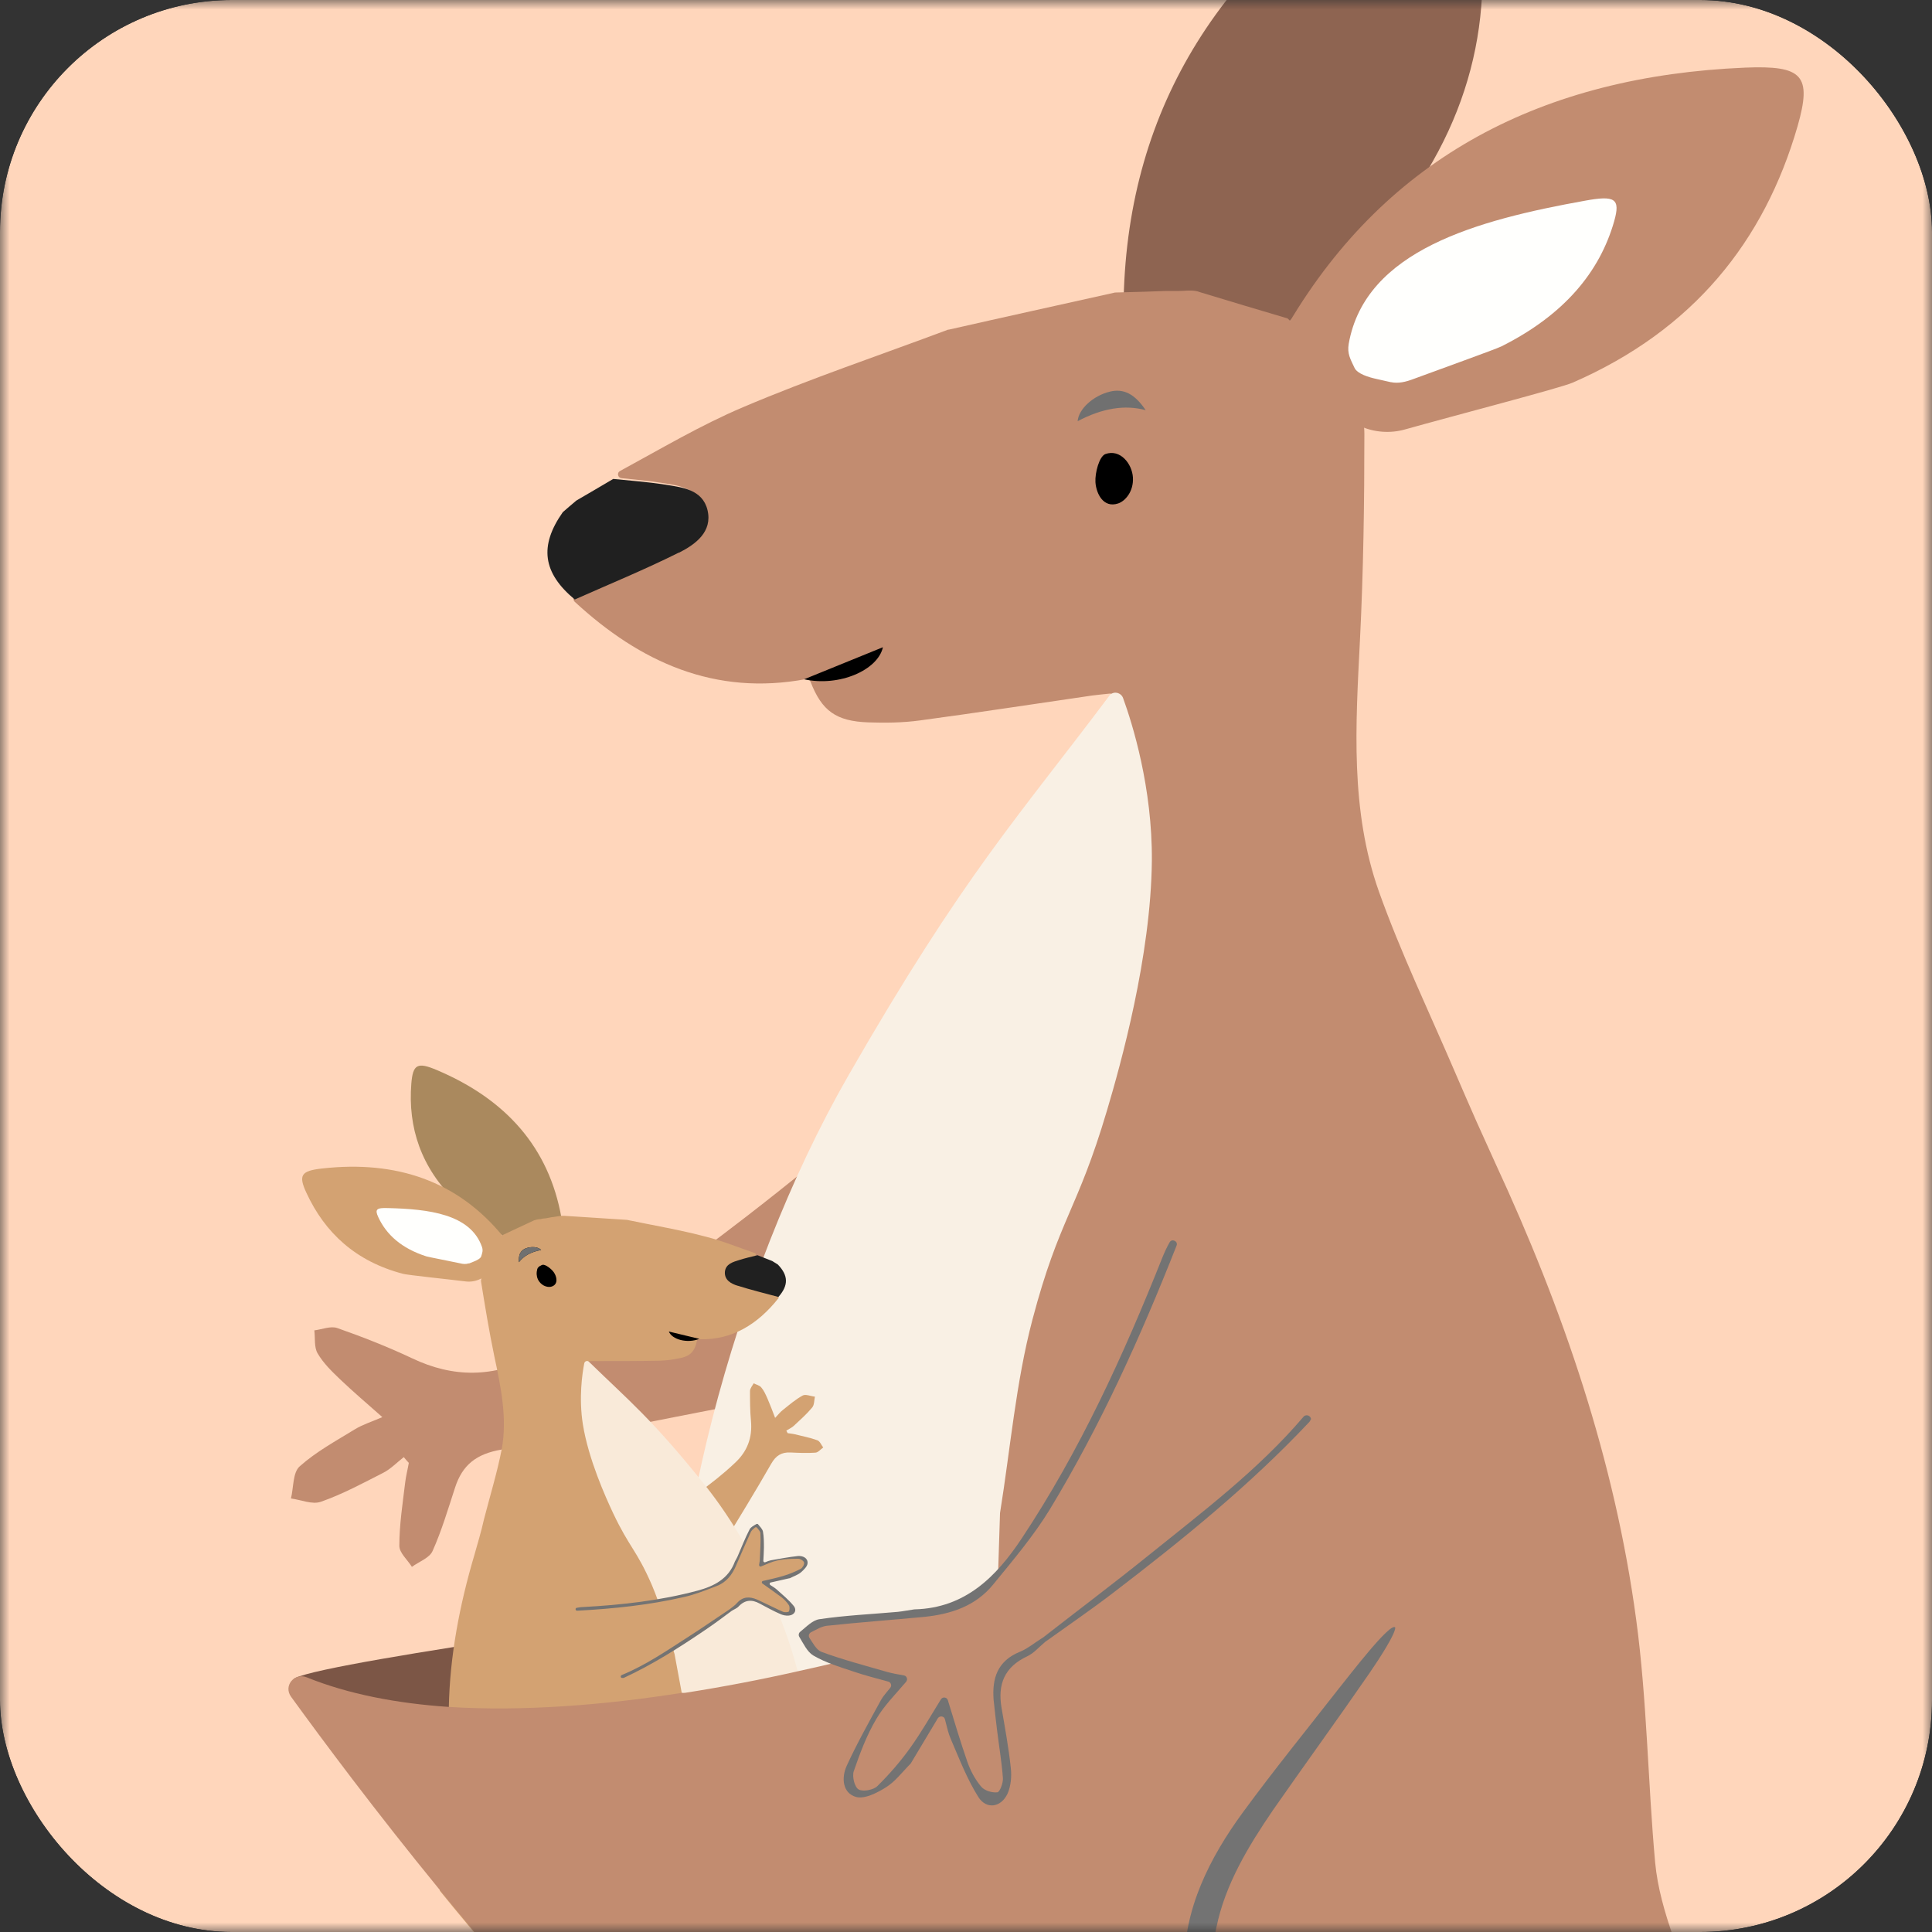 <svg width="100" height="100" viewBox="0 0 100 100" fill="none" xmlns="http://www.w3.org/2000/svg">
<rect x="0" y="0" width="100" height="100" fill="#333333" stroke="none"/>
<g clip-path="url(#clip0_139_8721)">
<mask id="mask0_139_8721" style="mask-type:luminance" maskUnits="userSpaceOnUse" x="0" y="0" width="100" height="100">
<path d="M100 0H0V100H100V0Z" fill="white"/>
</mask>
<g mask="url(#mask0_139_8721)">
<path d="M100 0H0V100H100V0Z" fill="#FFD6BB"/>
<path d="M38.73 83.04C38.73 83.04 17.13 85.94 15.29 86.85C13.45 87.76 30.09 94.67 30.09 94.67L57.81 89.55L59.97 83.09C59.97 83.09 43 81.95 38.74 83.04H38.73Z" fill="#7C5646"/>
<path d="M44.81 58.05C44.78 58.34 44.83 58.66 44.72 58.9C42.91 62.92 41.31 67.02 40.22 71.31C40.11 71.72 39.75 72.07 39.51 72.45C35 73.32 30.49 74.25 25.96 75.03C24.66 75.25 23.93 75.82 23.55 77.01C23.19 78.11 22.86 79.23 22.39 80.28C22.23 80.64 21.69 80.83 21.32 81.1C21.09 80.73 20.66 80.37 20.67 80C20.67 78.92 20.84 77.83 20.97 76.75C21.01 76.4 21.1 76.06 21.16 75.72C21.07 75.62 20.98 75.52 20.9 75.42C20.55 75.69 20.23 76.03 19.84 76.23C18.78 76.77 17.73 77.34 16.61 77.73C16.17 77.89 15.58 77.63 15.06 77.56C15.2 76.99 15.15 76.22 15.51 75.9C16.36 75.14 17.39 74.58 18.37 73.98C18.76 73.74 19.21 73.6 19.79 73.35C18.99 72.64 18.28 72.04 17.6 71.39C17.17 70.98 16.73 70.55 16.44 70.05C16.25 69.73 16.32 69.26 16.27 68.86C16.67 68.81 17.12 68.62 17.46 68.74C18.77 69.2 20.07 69.71 21.32 70.3C23.48 71.33 25.54 71.3 27.69 70.21C31.65 68.22 35.19 65.62 38.68 62.93C40.75 61.33 42.77 59.67 44.81 58.04V58.05Z" fill="#C28C70"/>
<path d="M44.33 139.51C43.91 140.76 43.48 142.01 43.07 143.26C42.596 144.694 41.636 145.29 40.19 145.05C39.8 144.98 39.4 144.94 39.02 144.83C32.53 142.99 26.04 141.17 19.57 139.28C17.28 138.61 17.3 138.53 18.78 136.67C21.16 134.75 23.99 134.35 26.89 134.44C28.86 134.5 30.81 134.81 32.77 135.02C34.8 135.46 36.82 135.91 38.84 136.36C38.92 136.13 39.08 135.89 39.05 135.67C38.97 135.12 38.8 134.58 38.67 134.04C38.5 133.44 38.33 132.84 38.16 132.24C37.27 129.13 36.35 126.03 35.51 122.9C34.25 118.18 33.03 113.44 31.82 108.7C30.29 102.73 30.52 96.9 33.41 91.34C34.03 90.15 34.9 89.09 35.66 87.97C35.78 88.37 35.98 88.77 36 89.17C36.52 97.54 39.26 105.07 44.54 111.61C45.93 113.33 47.51 114.89 49 116.52C49.42 117 49.85 117.48 50.27 117.95C49.68 120.29 49.15 122.64 48.5 124.96C47.14 129.82 45.71 134.67 44.31 139.53L44.33 139.51Z" fill="#AD7963"/>
<path d="M63.97 18.26C64.77 18.2 65.53 17.84 66.11 17.26C67.96 15.41 72.04 11.49 72.46 10.93C76.57 5.5 77.54 -0.32 76.12 -6.34C75.49 -9.02 74.8 -9.22 72.27 -7.66C63.35 -2.15 58.39 5.42 58.16 15.46C58.16 15.64 59.45 16.77 60.31 17.61C60.89 18.17 61.69 18.45 62.55 18.38L63.97 18.27V18.26Z" fill="#8E6451"/>
<path d="M70.66 128.01C69.66 125.14 68.66 122.27 67.66 119.4C66.43 115.88 65.26 112.33 63.95 108.83C62.54 105.09 63.17 101.74 65.49 98.56C67.9 95.25 70.24 91.88 72.6 88.53C72.86 88.16 73.05 87.73 73.27 87.33C72.87 87.41 72.65 87.59 72.47 87.81C69.75 91.26 67.02 94.71 64.34 98.19C61.95 101.29 61.22 104.72 62.54 108.46C63.69 111.73 64.92 114.97 66.12 118.22C66.35 118.86 66.65 119.47 66.92 120.09C66.99 120.32 67.06 120.54 67.14 120.77C67.2 120.84 67.3 120.91 67.33 120.99C68.06 122.83 68.77 124.68 69.52 126.51C69.87 127.36 70.31 128.18 70.71 129.01C70.84 128.61 70.78 128.29 70.67 127.99L70.66 128.01ZM63.86 18.94C63 18.7 61.99 18.94 61.65 19.46C63.09 19.5 64.207 19.91 65 20.69C64.92 19.66 64.55 19.14 63.85 18.95L63.86 18.94ZM62.09 21.65C61.76 21.59 61.13 22.22 60.92 22.67C60.67 23.2 60.62 24.05 61.4 24.2C61.78 24.27 62.28 23.69 62.73 23.41C62.69 22.57 62.89 21.79 62.09 21.65ZM44.83 32.56C46.66 32.96 48.65 32.08 48.91 30.9C47.61 31.43 46.25 31.98 44.83 32.56Z" fill="#8F8F8F"/>
<path d="M44.83 32.56C46.25 31.98 47.61 31.43 48.91 30.9C48.65 32.08 46.66 32.96 44.83 32.56ZM61.4 24.2C60.62 24.05 60.67 23.21 60.92 22.67C61.13 22.22 61.75 21.59 62.09 21.65C62.89 21.79 62.69 22.57 62.73 23.41C62.28 23.69 61.78 24.28 61.4 24.2ZM61.66 19.46C62 18.93 63 18.7 63.87 18.94C64.57 19.14 64.93 19.66 65.02 20.68C64.227 19.9 63.11 19.49 61.67 19.45L61.66 19.46ZM69.5 126.53C68.75 124.7 68.04 122.85 67.31 121.01C67.28 120.92 67.18 120.86 67.12 120.79C67.05 120.56 66.98 120.34 66.9 120.11C66.63 119.49 66.33 118.87 66.1 118.24C64.89 114.99 63.67 111.75 62.52 108.48C61.2 104.74 61.94 101.3 64.32 98.21C67 94.73 69.74 91.29 72.45 87.83C72.62 87.61 72.85 87.42 73.25 87.35C73.03 87.75 72.85 88.18 72.58 88.55C70.22 91.9 67.88 95.27 65.47 98.58C63.15 101.76 62.52 105.1 63.93 108.85C65.24 112.34 66.41 115.89 67.64 119.42C68.64 122.29 69.65 125.16 70.64 128.03C70.74 128.33 70.81 128.65 70.68 129.05C70.28 128.22 69.84 127.4 69.49 126.55L69.5 126.53Z" fill="#C28C70"/>
<path d="M68.23 129.98C60.49 128.51 56.15 125.74 50.46 122.05C50.25 121.91 49.96 121.88 49.7 121.81C49.66 121.8 49.63 121.78 49.6 121.75C49.24 121.34 48.88 120.94 48.51 120.53C48.43 120.44 48.45 120.3 48.55 120.23C48.77 120.09 49.02 119.95 49.07 119.76C49.36 118.68 49.66 117.58 49.77 116.47C50.18 112.37 50.53 108.26 50.9 104.15V104.13C50.9 102.89 50.92 101.66 50.93 100.42C50.93 96.52 50.95 92.61 50.96 88.71C50.96 88.67 50.96 88.64 50.99 88.61L51.17 80.43C51.19 80.14 51.2 79.85 51.25 79.57C51.79 76.22 52.07 72.79 52.94 69.52C54.33 64.26 56.15 59.1 57.71 53.88C58.42 51.49 58.61 49.02 58.44 46.52C58.33 44.95 58.32 43.38 58.26 41.81V41.76L57.96 40.67V40.65C57.77 39.36 57.58 38.08 57.39 36.8C57.39 36.76 57.39 36.72 57.41 36.69C57.48 36.54 57.55 36.39 57.64 36.18C57.7 36.04 57.59 35.88 57.44 35.9C57.09 35.94 56.81 35.96 56.53 36C53.56 36.43 50.59 36.89 47.61 37.29C46.73 37.41 45.83 37.42 44.94 37.39C43.29 37.33 42.54 36.81 41.95 35.28C41.91 35.19 41.82 35.14 41.72 35.15C37.01 36.03 33.14 34.28 29.75 31.15C29.64 31.05 29.67 30.88 29.8 30.82C31.51 30.06 33.24 29.35 34.91 28.51C35.75 28.09 36.65 27.43 36.39 26.3C36.14 25.23 35.07 25.12 34.16 24.98C33.5 24.88 32.84 24.82 32.17 24.75C31.97 24.73 31.92 24.47 32.09 24.38C34.19 23.24 36.26 22.01 38.45 21.08C41.93 19.6 45.53 18.39 49.08 17.06H49.12C51.98 16.41 54.85 15.78 57.72 15.14H57.76L59.22 15.1C59.58 15.09 59.98 15.07 60.35 15.06C60.57 15.06 60.97 15.06 61.03 15.06C61.3 15.06 61.61 15.01 61.88 15.06C61.95 15.07 62.03 15.09 62.1 15.12C63.61 15.58 65.12 16.03 66.64 16.48C67.25 17.05 67.86 17.62 68.48 18.19C68.79 18.47 69.09 18.76 69.4 19.04C69.68 19.29 69.98 19.5 70.1 19.87C70.23 20.27 70.32 20.67 70.42 21.08C70.53 21.53 70.62 21.99 70.62 22.45C70.62 26.02 70.57 29.59 70.39 33.15C70.17 37.53 69.88 41.93 71.37 46.14C72.5 49.31 73.97 52.37 75.3 55.47C75.66 56.32 76.04 57.17 76.41 58.02C76.74 58.75 77.07 59.48 77.4 60.21C80.9 67.76 83.58 75.58 84.69 83.84C85.25 87.99 85.29 92.22 85.67 96.4C85.79 97.7 86.17 99 86.6 100.24C89.62 108.95 95.57 114.67 104.35 117.44C106.27 118.04 108.25 118.5 110.23 118.87C115.08 119.79 119.21 118.34 122.83 115.03C125.19 112.87 127.63 110.76 130.22 108.89C133.53 106.49 137.47 105.39 141.33 104.2C143.82 103.43 146.31 102.56 148.87 102.12C151.19 101.72 153.6 101.85 155.97 101.77C156.16 101.77 156.38 101.81 156.54 101.91C156.83 102.09 157.11 102.31 157.38 102.52C157.47 102.59 157.49 102.71 157.42 102.8C157.21 103.08 157.02 103.4 156.74 103.56C153.92 105.16 151.05 106.67 148.25 108.31C146.34 109.43 144.48 110.65 142.67 111.92C139.69 114.01 137.4 116.66 135.83 120C134.09 123.7 131.9 127.13 128.96 130.03C124.86 134.08 119.87 136.29 114.18 136.79C106 137.51 98.21 136.13 90.99 132.08C87.99 130.4 85.38 128.22 83.06 125.69C82.81 125.42 82.57 125.15 82.31 124.9C82.27 124.87 82.23 124.84 82.15 124.81C82.03 124.76 81.9 124.83 81.87 124.95C81.87 124.95 81.87 124.96 81.87 124.97C81.54 126.45 80.57 127.69 79.22 128.38C76.93 129.54 73.02 130.9 68.24 129.99L68.23 129.98Z" fill="#C28C70"/>
<path d="M35.14 28.6C33.38 29.48 31.55 30.23 29.75 31.03C28.09 29.65 27.9 28.26 29.13 26.51C29.36 26.31 29.59 26.11 29.83 25.91C30.47 25.54 31.11 25.16 31.74 24.79C32.62 24.88 33.51 24.94 34.39 25.08C35.3 25.22 36.36 25.33 36.62 26.4C36.89 27.53 35.99 28.18 35.14 28.61V28.6Z" fill="#202020"/>
<path d="M51.76 78.37C51.76 78.37 51.76 78.34 51.76 78.32C52.3 74.97 52.58 71.56 53.44 68.3C54.83 63.04 55.75 62.7 57.3 57.47C58.01 55.08 59.57 49.5 59.62 44.56C59.65 40.76 58.61 37.45 58.13 36.13C58.02 35.83 57.61 35.75 57.42 36.01C52.71 42.29 49.91 45.22 43.9 55.69C37.89 66.17 34.16 80.94 34.92 90.39C35.68 99.84 39.14 107.67 44.42 114.21C45.73 115.84 47.22 117.32 48.64 118.85C48.78 119 49 119.03 49.17 118.92C49.36 118.8 49.55 118.67 49.59 118.51C49.88 117.43 50.18 116.33 50.29 115.22C50.7 111.12 51.05 107.01 51.42 102.91C51.42 102.9 51.42 102.89 51.42 102.88C51.42 101.65 51.44 100.42 51.44 99.18C51.44 95.26 51.46 91.34 51.47 87.41L51.76 78.35V78.37Z" fill="#F9F0E4"/>
<path d="M57.22 23.5C56.9 23.61 56.67 24.47 56.7 24.96C56.74 25.55 57.11 26.31 57.87 26.06C58.24 25.94 58.68 25.44 58.64 24.72C58.6 24 57.98 23.23 57.22 23.5Z" fill="black"/>
<path d="M41.62 35.16C43.45 35.56 45.44 34.68 45.7 33.5C44.4 34.03 43.04 34.58 41.62 35.16Z" fill="black"/>
<path d="M59.3 21.23C58.227 20.937 57.053 21.127 55.78 21.8C55.82 21.18 56.58 20.48 57.45 20.27C58.15 20.1 58.73 20.38 59.3 21.23Z" fill="#707070"/>
<path d="M67.8 143.68C67.56 144.98 67.31 146.27 67.08 147.57C66.82 149.057 65.953 149.783 64.48 149.75C64.08 149.75 63.68 149.75 63.29 149.7C56.61 148.79 49.92 147.9 43.25 146.94C40.89 146.6 40.9 146.52 42.1 144.47C44.18 142.23 46.93 141.44 49.82 141.11C51.77 140.89 53.75 140.93 55.73 140.85C57.8 141 59.86 141.16 61.93 141.32C61.97 141.08 62.1 140.82 62.04 140.61C61.88 140.08 61.64 139.57 61.43 139.05C61.17 138.48 60.92 137.91 60.67 137.34C59.35 134.38 58 131.44 56.73 128.47C54.81 123.97 52.95 119.45 51.08 114.93C48.73 109.23 48.13 103.43 50.21 97.52C50.66 96.25 51.37 95.08 51.96 93.86C52.13 94.24 52.39 94.6 52.47 95C54.16 103.21 57.94 110.28 64.09 116.01C65.7 117.52 67.49 118.84 69.2 120.24C69.69 120.65 70.17 121.07 70.66 121.48C70.41 123.88 70.21 126.28 69.89 128.66C69.23 133.67 68.5 138.67 67.8 143.67V143.68Z" fill="#C28C70"/>
<path d="M70.39 22.05C71.11 22.38 71.96 22.45 72.75 22.22C75.27 21.51 80.74 20.09 81.39 19.81C87.64 17.09 91.32 12.49 93.04 6.54C93.8 3.89 93.3 3.38 90.33 3.5C79.86 3.94 71.82 8.11 66.7 16.74C66.61 16.89 67.18 18.52 67.52 19.67C67.75 20.44 68.31 21.08 69.09 21.44L70.38 22.04L70.39 22.05Z" fill="#C28C70"/>
<path d="M71.99 19.78C72.38 19.86 72.76 19.77 73.18 19.61C74.5 19.12 77.38 18.09 77.71 17.93C80.96 16.3 82.8 14.08 83.55 11.45C83.88 10.28 83.6 10.1 82.03 10.39C76.47 11.39 70.67 12.95 69.81 17.79C69.72 18.31 69.9 18.59 70.11 19.04C70.25 19.35 70.85 19.53 71.27 19.62L71.98 19.78H71.99Z" fill="#FFFFFD"/>
<path d="M70.09 125.79C70 125.03 69.54 123.73 69.26 122.88C67.75 118.59 66.27 114.26 64.76 109.96C63.6 106.66 62.21 103.22 62.96 99.77C63.41 97.54 64.62 95.55 65.89 93.69C67.54 91.32 69.23 89 70.87 86.62C71.42 85.82 72.22 84.58 72.22 84.24C71.98 83.92 69.83 86.74 69.32 87.37C67.65 89.51 65.94 91.61 64.33 93.81C62.63 96.13 61.25 98.83 61.31 101.76C61.39 105.58 63.23 109.32 64.47 112.93C66.09 117.12 67.7 121.32 69.58 125.38C69.92 126.02 70.11 126.19 70.08 125.81L70.09 125.79Z" fill="#737373"/>
<path d="M31.64 80.12C31.74 80.15 31.85 80.2 31.95 80.2C33.57 80.08 35.2 80.05 36.82 80.22C36.98 80.24 37.14 80.16 37.31 80.12C38.19 78.67 39.08 77.23 39.92 75.76C40.16 75.34 40.45 75.16 40.91 75.18C41.34 75.2 41.77 75.22 42.19 75.19C42.34 75.19 42.47 75.02 42.61 74.92C42.51 74.79 42.44 74.6 42.31 74.55C41.93 74.41 41.54 74.34 41.15 74.24C41.03 74.21 40.9 74.2 40.77 74.18C40.75 74.14 40.72 74.09 40.7 74.05C40.84 73.96 41 73.89 41.11 73.78C41.43 73.48 41.76 73.19 42.04 72.85C42.15 72.72 42.14 72.48 42.18 72.29C41.97 72.27 41.7 72.15 41.55 72.23C41.18 72.43 40.86 72.71 40.52 72.98C40.39 73.08 40.28 73.22 40.12 73.39C39.98 73.02 39.86 72.7 39.72 72.38C39.63 72.18 39.54 71.97 39.4 71.81C39.31 71.7 39.14 71.67 39.01 71.6C38.94 71.73 38.82 71.86 38.82 72C38.82 72.51 38.82 73.03 38.87 73.54C38.95 74.42 38.68 75.13 38.03 75.73C36.84 76.85 35.49 77.74 34.11 78.61C33.29 79.12 32.46 79.61 31.64 80.11V80.12Z" fill="#D3A272"/>
<path d="M41.03 107.49C41.25 107.92 41.48 108.35 41.7 108.79C41.953 109.29 42.336 109.454 42.85 109.28C42.99 109.23 43.13 109.2 43.26 109.14C45.52 108.11 47.79 107.08 50.04 106.03C50.84 105.66 50.82 105.63 50.18 105.03C49.21 104.46 48.15 104.48 47.1 104.67C46.39 104.8 45.69 105.03 44.99 105.21C44.28 105.49 43.56 105.76 42.85 106.04C42.81 105.96 42.74 105.88 42.74 105.8C42.74 105.59 42.77 105.39 42.79 105.18C42.82 104.95 42.85 104.72 42.88 104.49C43.03 103.31 43.19 102.12 43.32 100.94C43.52 99.15 43.69 97.35 43.87 95.56C44.09 93.3 43.69 91.19 42.32 89.32C42.03 88.92 41.65 88.58 41.31 88.22C41.29 88.37 41.24 88.53 41.25 88.68C41.53 91.76 40.95 94.66 39.39 97.34C38.98 98.04 38.49 98.7 38.04 99.38C37.91 99.58 37.78 99.78 37.66 99.97C38 100.79 38.33 101.62 38.7 102.42C39.47 104.12 40.26 105.81 41.04 107.5L41.03 107.49Z" fill="#D3A272"/>
<path d="M27.1 64.38C26.81 64.4 26.51 64.31 26.26 64.13C25.48 63.56 23.78 62.36 23.59 62.18C21.79 60.43 21.11 58.36 21.29 56.09C21.37 55.08 21.61 54.96 22.62 55.39C26.18 56.9 28.41 59.38 29.06 63.03C29.07 63.09 28.66 63.58 28.4 63.93C28.22 64.17 27.94 64.31 27.63 64.34L27.11 64.38H27.1Z" fill="#AA895E"/>
<path d="M31.62 102.04C31.62 102.04 31.67 101.97 31.67 101.95C31.7 101.85 31.69 101.77 31.72 101.68C31.79 101.44 31.86 101.19 31.9 100.97C32.12 99.82 32.37 98.74 32.57 97.58C32.6 97.46 32.65 97.31 32.66 97.18C32.74 96.81 32.76 96.47 32.72 96.14C32.72 96.12 32.73 96.09 32.72 96.06C32.67 95.49 32.51 94.95 32.17 94.48C32.17 94.46 32.16 94.42 32.14 94.39C31.97 94.08 31.73 93.8 31.44 93.53C30.28 92.41 29.1 91.31 27.91 90.22C27.83 90.14 27.74 90.09 27.58 90.07C27.7 90.21 27.79 90.36 27.89 90.47C28.95 91.56 29.98 92.67 31.04 93.73C31.74 94.43 32.17 95.21 32.24 96.09V96.11C32.3 96.52 32.29 96.94 32.19 97.39C32.09 97.94 31.99 98.46 31.89 99.01C31.74 99.81 31.59 100.63 31.44 101.43C31.28 102.28 31.12 103.1 30.97 103.93C30.92 104.2 30.87 104.48 30.82 104.75C30.79 104.85 30.78 104.98 30.87 105.13C30.97 104.79 31.08 104.48 31.15 104.13C31.33 103.42 31.47 102.72 31.65 102.01L31.62 102.04ZM27.19 64.63C26.95 64.75 26.84 64.95 26.86 65.33C27.113 64.996 27.496 64.79 28.01 64.71C27.85 64.53 27.49 64.51 27.19 64.64V64.63ZM28.45 65.83C28.38 65.7 28.21 65.55 28.07 65.51H28.05C28.05 65.51 28.03 65.5 27.99 65.51C27.85 65.55 27.8 65.64 27.81 65.77C27.8 65.82 27.79 65.84 27.8 65.9C27.83 65.99 27.82 66.09 27.85 66.18C28.01 66.28 28.25 66.45 28.36 66.4C28.65 66.3 28.58 65.99 28.45 65.82V65.83ZM33.29 68.15C33.46 68.57 34.24 68.79 34.89 68.53C34.32 68.4 33.81 68.28 33.29 68.15Z" fill="#8F8F8F"/>
<path d="M33.29 68.15C33.46 68.57 34.24 68.79 34.89 68.53C34.32 68.4 33.81 68.28 33.29 68.15ZM28.45 65.83C28.38 65.7 28.21 65.55 28.07 65.51H28.05C28.05 65.51 28.03 65.5 27.99 65.51C27.85 65.55 27.8 65.64 27.81 65.77C27.8 65.82 27.79 65.84 27.8 65.9C27.83 65.99 27.82 66.09 27.85 66.18C28.01 66.28 28.25 66.45 28.36 66.4C28.65 66.3 28.58 65.99 28.45 65.82V65.83ZM27.19 64.63C26.95 64.75 26.84 64.95 26.86 65.33C27.113 64.996 27.496 64.79 28.01 64.71C27.85 64.53 27.49 64.51 27.19 64.64V64.63ZM31.62 102.04C31.62 102.04 31.67 101.97 31.67 101.95C31.7 101.85 31.69 101.77 31.72 101.68C31.79 101.44 31.86 101.19 31.9 100.97C32.12 99.82 32.37 98.74 32.57 97.58C32.6 97.46 32.65 97.31 32.66 97.18C32.74 96.81 32.76 96.47 32.72 96.14C32.72 96.12 32.73 96.09 32.72 96.06C32.67 95.49 32.51 94.95 32.17 94.48C32.17 94.46 32.16 94.42 32.14 94.39C31.97 94.08 31.73 93.8 31.44 93.53C30.28 92.41 29.1 91.31 27.91 90.22C27.83 90.14 27.74 90.09 27.58 90.07C27.7 90.21 27.79 90.36 27.89 90.47C28.95 91.56 29.98 92.67 31.04 93.73C31.74 94.43 32.17 95.21 32.24 96.09V96.11C32.3 96.52 32.29 96.94 32.19 97.39C32.09 97.94 31.99 98.46 31.89 99.01C31.74 99.81 31.59 100.63 31.44 101.43C31.28 102.28 31.12 103.1 30.97 103.93C30.92 104.2 30.87 104.48 30.82 104.75C30.79 104.85 30.78 104.98 30.87 105.13C30.97 104.79 31.08 104.48 31.15 104.13C31.33 103.42 31.47 102.72 31.65 102.01L31.62 102.04Z" fill="#D3A272"/>
<path d="M29.59 105.69C30.26 105.72 31 105.62 31.79 105.34C32.73 105 33.51 104.65 34.2 104.26C35.55 103.49 36.57 102.57 37.83 101.48C37.91 101.4 37.99 101.37 38.08 101.34C38.08 101.34 38.093 101.327 38.12 101.3C38.12 101.3 38.17 101.23 38.17 101.21V101.19C38.27 101.06 38.36 100.93 38.44 100.82C38.48 100.78 38.47 100.72 38.42 100.71C38.33 100.66 38.23 100.63 38.2 100.57L38.06 100.22C37.98 100.04 37.9 99.86 37.85 99.66L37.77 99.4C37.39 97.95 37.03 96.45 36.66 94.98C36.61 94.52 36.52 94.07 36.44 93.63C36.24 92.21 36.01 90.77 35.79 89.34L35.77 89.31L35.46 87.62L35.24 86.35C35.22 86.24 35.2 86.13 35.17 86.04C35.1 85.81 35.03 85.61 34.96 85.38C34.94 85.35 34.93 85.29 34.91 85.26C34.91 85.26 34.906 85.24 34.9 85.2C34.67 84.43 34.47 83.66 34.18 82.92L34.15 82.86C34.15 82.86 34.14 82.8 34.12 82.77C34.07 82.68 34.05 82.57 33.99 82.47C33.66 81.69 33.28 80.9 32.92 80.14C32.82 79.93 32.7 79.71 32.62 79.53C32.2 78.7 31.78 77.87 31.38 77.02C30.98 76.2 30.79 75.3 30.71 74.38C30.66 73.81 30.56 73.23 30.49 72.66V72.64L30.53 72.23V72.21C30.53 71.74 30.54 71.26 30.54 70.79L30.52 70.76L30.42 70.57C30.42 70.57 30.39 70.51 30.44 70.5L30.42 70.47C30.42 70.47 30.44 70.47 30.48 70.46C30.58 70.46 30.7 70.44 30.8 70.45C31.9 70.45 33.03 70.45 34.15 70.43C34.47 70.42 34.8 70.38 35.13 70.31C35.71 70.21 35.96 69.97 36.08 69.37C36.08 69.35 36.12 69.33 36.14 69.34L36.17 69.32H36.19C37.91 69.37 39.23 68.53 40.29 67.2C40.32 67.18 40.31 67.13 40.28 67.14C40.273 67.1 40.263 67.08 40.25 67.08C39.59 66.89 38.93 66.73 38.28 66.52C37.94 66.42 37.58 66.22 37.61 65.81C37.62 65.58 37.76 65.46 37.93 65.35C38.02 65.3 38.17 65.26 38.28 65.24C38.52 65.15 38.79 65.1 39.05 65.01C39.14 64.98 39.14 64.88 39.07 64.86C38.23 64.57 37.43 64.24 36.57 64.02C35.22 63.66 33.84 63.43 32.45 63.14C31.37 63.07 30.28 63 29.2 62.93H29.04L28.66 62.99C28.52 63 28.38 63.04 28.25 63.06C28.17 63.06 28.03 63.08 28 63.1C27.9 63.1 27.78 63.12 27.7 63.15C27.68 63.15 27.64 63.16 27.61 63.18C27.09 63.43 26.55 63.67 26.03 63.92C26.03 63.94 25.99 63.96 25.98 63.99C25.78 64.22 25.64 64.45 25.45 64.65C25.36 64.78 25.25 64.91 25.16 65.02C25.07 65.13 24.97 65.23 24.96 65.36C24.92 65.51 24.93 65.67 24.91 65.82C24.9 65.95 24.89 66.08 24.91 66.21C24.9 66.26 24.89 66.28 24.9 66.34C25.11 67.64 25.32 68.93 25.59 70.22C25.93 71.81 26.26 73.41 25.97 75.01C25.73 76.23 25.36 77.44 25.05 78.64C24.98 78.96 24.89 79.3 24.8 79.62L24.55 80.5C23.79 83.07 23.28 85.71 23.23 88.41V89.51C23.23 91.06 23.46 92.6 23.57 94.15C23.59 94.63 23.53 95.11 23.43 95.58C23.28 96.4 23.06 97.16 22.76 97.86C24.67 100.22 26.81 102.69 29.03 105.13L29.59 105.74V105.69Z" fill="#D3A272"/>
<path d="M38.19 66.55C38.88 66.77 39.59 66.94 40.29 67.13C40.82 66.53 40.81 66.02 40.26 65.45C40.16 65.39 40.07 65.33 39.97 65.27C39.72 65.17 39.46 65.07 39.21 64.97C38.89 65.05 38.57 65.12 38.26 65.22C37.94 65.32 37.56 65.42 37.52 65.83C37.49 66.26 37.85 66.45 38.18 66.55H38.19Z" fill="#202020"/>
<path d="M34.91 85.62C34.91 85.62 34.91 85.61 34.91 85.6C34.53 84.41 34.23 83.18 33.74 82.04C32.94 80.2 32.59 80.13 31.73 78.31C31.34 77.48 30.46 75.53 30.17 73.73C29.95 72.35 30.14 71.08 30.24 70.57C30.26 70.45 30.41 70.4 30.49 70.49C32.56 72.51 33.74 73.43 36.52 76.91C39.29 80.39 41.48 85.57 41.73 89.06C41.98 92.55 41.16 95.59 39.6 98.27C39.21 98.94 38.75 99.56 38.32 100.2C38.28 100.26 38.2 100.28 38.13 100.25C38.05 100.22 37.98 100.18 37.95 100.12C37.78 99.74 37.61 99.36 37.51 98.96C37.13 97.49 36.78 96.01 36.41 94.53C36.41 94.53 36.41 94.53 36.41 94.52C36.34 94.07 36.27 93.62 36.19 93.17C35.97 91.74 35.75 90.31 35.52 88.88L34.91 85.59V85.62Z" fill="#F9EAD9"/>
<path d="M32.23 86.75L29.9 83.29L32.45 83.08L34.61 82.77L35.84 82.46L37.11 82.05L37.66 81.61L38.14 80.89L38.82 79.29L39.1 78.98L39.23 78.99L39.41 79.21L39.48 79.77L39.43 80.91L39.53 80.97L40.11 80.77L41.12 80.61L41.55 80.65L41.76 80.84L41.65 81.14L41.39 81.37L40.48 81.72L39.63 81.89L40.03 82.2L40.9 82.97L41.01 83.3L40.81 83.53L40.37 83.46L39.03 82.8H38.6L38.08 83.17L36.87 84L33.69 86.04L32.23 86.75Z" fill="#D3A272"/>
<path d="M32.23 86.85C32.23 86.85 32.27 86.85 32.28 86.85C33.79 86.15 35.19 85.26 36.57 84.32C37.01 84.02 37.44 83.7 37.87 83.38C37.99 83.3 38.14 83.25 38.23 83.15C38.56 82.8 38.92 82.78 39.32 83C39.66 83.18 40 83.37 40.36 83.53C40.51 83.6 40.69 83.64 40.84 83.62C41.13 83.59 41.26 83.34 41.08 83.12C40.82 82.8 40.5 82.54 40.2 82.27C40.11 82.19 40.01 82.13 39.87 82.04C39.82 82 39.83 81.92 39.89 81.91C40.25 81.83 40.56 81.76 40.86 81.69C40.86 81.69 40.87 81.69 40.88 81.69C41.07 81.59 41.29 81.52 41.45 81.39C41.6 81.26 41.8 81.07 41.8 80.9C41.81 80.63 41.54 80.52 41.3 80.54C40.83 80.59 40.37 80.68 39.9 80.76C39.81 80.78 39.73 80.81 39.61 80.86C39.56 80.88 39.51 80.84 39.51 80.79C39.52 80.54 39.54 80.33 39.54 80.11C39.54 79.83 39.54 79.54 39.49 79.27C39.46 79.14 39.34 79.02 39.24 78.9C39.22 78.87 39.18 78.87 39.14 78.89C39.01 78.97 38.86 79.04 38.8 79.16C38.57 79.6 38.39 80.07 38.19 80.53C38.15 80.63 38.09 80.72 38.04 80.82C37.71 81.72 36.96 82.1 36.11 82.33C34.17 82.85 32.18 83.07 30.18 83.18C30.07 83.18 29.96 83.2 29.85 83.22C29.76 83.24 29.78 83.37 29.87 83.37C31.74 83.27 33.59 83.08 35.41 82.66C35.99 82.53 36.55 82.3 37.1 82.09C37.6 81.9 37.9 81.5 38.1 81.03C38.35 80.46 38.59 79.89 38.85 79.32C38.89 79.22 38.98 79.15 39.07 79.07C39.1 79.04 39.15 79.04 39.18 79.07C39.26 79.17 39.36 79.27 39.36 79.37C39.38 79.81 39.35 80.24 39.33 80.68C39.33 80.78 39.31 80.88 39.29 81C39.29 81.06 39.34 81.1 39.39 81.08C39.7 80.95 39.96 80.83 40.24 80.77C40.59 80.69 40.96 80.68 41.32 80.68C41.43 80.68 41.6 80.79 41.62 80.88C41.64 80.97 41.54 81.15 41.45 81.2C41.16 81.35 40.85 81.48 40.54 81.57C40.21 81.67 39.88 81.74 39.49 81.83C39.43 81.84 39.41 81.92 39.46 81.96C39.82 82.22 40.14 82.44 40.46 82.68C40.6 82.79 40.73 82.93 40.83 83.08C40.88 83.16 40.88 83.32 40.83 83.41C40.81 83.45 40.62 83.46 40.54 83.43C40.26 83.31 39.99 83.17 39.71 83.04C39.53 82.96 39.36 82.87 39.18 82.79C38.8 82.63 38.45 82.63 38.15 82.97C38.04 83.1 37.89 83.19 37.76 83.3C37.05 83.77 36.35 84.26 35.63 84.72C34.51 85.44 33.42 86.19 32.18 86.7C32.11 86.73 32.11 86.84 32.19 86.85H32.23Z" fill="#737373"/>
<path d="M27.84 66.19C28.02 66.27 28.23 66.45 28.37 66.41C28.65 66.31 28.58 66.01 28.46 65.83C28.36 65.68 28.1 65.48 27.98 65.52C27.7 65.62 27.81 65.89 27.84 66.2V66.19Z" fill="#202020"/>
<path d="M26.86 65.33C27.107 65.003 27.49 64.793 28.01 64.7C27.86 64.53 27.48 64.5 27.18 64.63C26.94 64.74 26.83 64.95 26.86 65.33Z" fill="black"/>
<path d="M27.9 66.32C28.09 66.59 28.39 66.65 28.56 66.59C28.91 66.47 28.82 66.08 28.67 65.86C28.54 65.67 28.21 65.42 28.07 65.47C27.72 65.59 27.71 66.05 27.9 66.32Z" fill="black"/>
<path d="M34.62 68.92C34.78 69.33 35.56 69.55 36.2 69.3C35.65 69.17 35.12 69.04 34.62 68.92Z" fill="black"/>
<path d="M26.86 65.33C27.107 65.003 27.49 64.793 28.01 64.7C27.86 64.53 27.48 64.5 27.18 64.63C26.94 64.74 26.83 64.95 26.86 65.33Z" fill="#707070"/>
<path d="M29.59 105.69C30.68 106.84 31.8 108 32.91 109.1L33.09 108.47C33.39 107.32 33.71 106.18 34.02 105C34.09 104.76 34.13 104.51 34.2 104.26C34.57 102.76 34.97 101.27 35.32 99.76C35.87 97.55 35.77 95.39 34.66 93.37C34.45 92.92 34.11 92.53 33.83 92.13C33.79 92.28 33.72 92.42 33.71 92.57C33.61 94.33 33.26 96.02 32.58 97.56C32.54 97.71 32.48 97.82 32.39 97.95V98C32.25 98.36 32.07 98.7 31.88 99.02C31.81 99.16 31.76 99.27 31.67 99.38V99.43C31.35 99.95 31.01 100.4 30.64 100.88C30.14 101.53 29.56 102.1 29.02 102.71C28.87 102.88 28.71 103.07 28.56 103.24C28.72 103.87 28.86 104.48 29.04 105.08L29.6 105.69H29.59Z" fill="#D3A272"/>
<path d="M24.98 66.13C24.73 66.29 24.43 66.36 24.13 66.33C23.17 66.21 21.1 66 20.85 65.93C18.42 65.29 16.82 63.82 15.86 61.74C15.43 60.82 15.59 60.6 16.68 60.48C20.52 60.05 23.69 61.13 26.03 63.99C26.07 64.04 25.95 64.66 25.89 65.1C25.85 65.39 25.68 65.66 25.42 65.83L24.98 66.12V66.13Z" fill="#D3A272"/>
<path d="M24.26 65.39C24.12 65.44 23.98 65.43 23.82 65.39C23.31 65.28 22.21 65.07 22.07 65.03C20.79 64.62 20 63.91 19.58 63C19.39 62.59 19.49 62.51 20.08 62.53C22.16 62.58 24.36 62.83 24.95 64.55C25.01 64.74 24.96 64.85 24.91 65.02C24.88 65.14 24.67 65.24 24.52 65.3L24.27 65.4L24.26 65.39Z" fill="#FFFFFD"/>
<path d="M30.87 103.93C30.87 104.07 30.94 104 31.03 103.75C31.49 102.17 31.84 100.54 32.2 98.93C32.45 97.54 32.91 96.08 32.73 94.68C32.59 93.61 31.93 92.7 31.19 91.95C30.48 91.24 29.74 90.57 29.01 89.88C28.79 89.68 27.85 88.77 27.78 88.9C27.8 89.03 28.16 89.43 28.41 89.69C29.14 90.46 29.89 91.22 30.62 91.99C31.19 92.6 31.74 93.25 32.03 94.04C32.49 95.26 32.18 96.59 31.94 97.86C31.63 99.51 31.33 101.17 31.02 102.82C30.96 103.15 30.87 103.65 30.88 103.93H30.87Z" fill="#737373"/>
<path d="M50.87 119.85C50.84 120.24 50.48 120.5 50.1 120.45C45.86 119.72 40.96 116.44 36.15 112.16C35.31 111.42 34.48 110.63 33.66 109.82C33.41 109.59 33.16 109.36 32.91 109.11C31.8 108.01 30.69 106.85 29.59 105.7C29.41 105.49 29.21 105.28 29.03 105.09C26.8 102.64 24.67 100.17 22.76 97.82C19.4 93.71 16.68 90.05 15.07 87.83C14.65 87.26 15.24 86.56 15.88 86.82C18.03 87.69 20.55 88.17 23.23 88.35C27.05 88.59 31.25 88.26 35.3 87.62C35.35 87.63 35.4 87.62 35.46 87.62C37.44 87.31 39.42 86.93 41.27 86.51C47.46 85.16 52.68 83.46 54.78 82.74C55.25 82.58 55.71 82.98 55.65 83.49L50.88 119.87L50.87 119.85Z" fill="#C28C70"/>
<path d="M67.58 73.38L60.7 64.41L57.97 70.8L55.32 76.09L53.47 78.99L51.31 81.9L49.71 82.95L47.44 83.56L42.75 83.93L41.71 84.4L41.62 84.71L42.04 85.37L43.41 86.05L46.4 86.9L46.46 87.19L45.46 88.52L44.17 90.96L43.91 92.11L44.21 92.81L45.08 92.79L45.9 92.33L47.58 90.28L48.74 88.23L49.2 89.53L50.44 92.43L51.19 93.01L51.96 92.69L52.15 91.5L51.6 87.49L51.97 86.38L53.36 85.36L56.54 82.94L64.53 76.51L67.58 73.38Z" fill="#C28C70"/>
<path d="M67.84 73.45C67.84 73.5 67.81 73.55 67.78 73.59C64.69 76.88 61.19 79.71 57.61 82.45C56.46 83.33 55.26 84.15 54.09 84.99C54.09 84.99 54.09 84.99 54.08 85C53.78 85.25 53.51 85.57 53.17 85.73C51.99 86.28 51.63 87.18 51.84 88.4C52.02 89.44 52.21 90.48 52.32 91.52C52.37 91.96 52.32 92.46 52.15 92.84C51.82 93.55 51.07 93.67 50.65 93.03C50.06 92.1 49.66 91.05 49.22 90.03C49.09 89.74 49.02 89.42 48.91 88.99C48.87 88.82 48.64 88.79 48.54 88.94C48.03 89.79 47.59 90.53 47.15 91.26C47.15 91.27 47.13 91.29 47.12 91.3C46.7 91.72 46.34 92.21 45.86 92.51C45.4 92.8 44.75 93.13 44.31 93.01C43.6 92.81 43.55 92.01 43.82 91.41C44.35 90.25 44.98 89.13 45.59 88.01C45.71 87.79 45.88 87.61 46.08 87.36C46.17 87.25 46.12 87.08 45.98 87.04C45.33 86.86 44.76 86.72 44.21 86.53C43.49 86.29 42.75 86.07 42.1 85.69C41.78 85.5 41.59 85.08 41.37 84.72C41.32 84.64 41.34 84.52 41.42 84.46C41.74 84.2 42.06 83.86 42.41 83.81C43.75 83.61 45.11 83.55 46.46 83.43C46.75 83.4 47.04 83.34 47.33 83.3H47.35C49.96 83.23 51.57 81.61 52.89 79.62C55.9 75.08 58.15 70.15 60.16 65.1C60.27 64.83 60.39 64.56 60.54 64.3C60.66 64.09 60.99 64.25 60.9 64.47C59.04 69.19 56.96 73.8 54.33 78.14C53.49 79.51 52.43 80.76 51.41 82.01C50.5 83.13 49.22 83.55 47.83 83.69C46.15 83.85 44.47 83.97 42.8 84.15C42.52 84.18 42.25 84.35 41.97 84.49C41.87 84.55 41.83 84.68 41.9 84.78C42.09 85.07 42.26 85.4 42.52 85.5C43.63 85.91 44.78 86.21 45.92 86.54C46.18 86.61 46.44 86.66 46.79 86.72C46.94 86.75 47 86.93 46.9 87.05C46.31 87.74 45.75 88.3 45.36 88.97C44.86 89.81 44.51 90.75 44.19 91.68C44.1 91.95 44.23 92.5 44.44 92.62C44.66 92.75 45.21 92.65 45.41 92.45C46.04 91.83 46.63 91.15 47.14 90.43C47.68 89.67 48.14 88.87 48.7 87.96C48.79 87.81 49.01 87.84 49.06 88C49.41 89.15 49.72 90.18 50.07 91.19C50.23 91.65 50.47 92.1 50.78 92.47C50.95 92.68 51.34 92.8 51.62 92.77C51.75 92.76 51.93 92.28 51.91 92.03C51.85 91.21 51.71 90.39 51.61 89.57C51.55 89.05 51.48 88.52 51.43 87.99C51.34 86.87 51.63 85.97 52.78 85.5C53.2 85.33 53.56 85.02 53.95 84.78C53.95 84.78 53.95 84.78 53.96 84.78C55.78 83.36 57.63 81.97 59.43 80.52C62.23 78.26 65.12 76.09 67.47 73.33C67.61 73.17 67.87 73.28 67.86 73.49L67.84 73.45Z" fill="#737373"/>
</g>
</g>
<defs>
<clipPath id="clip0_139_8721">
<rect width="100" height="100" rx="12" fill="white"/>
</clipPath>
</defs>
</svg>
